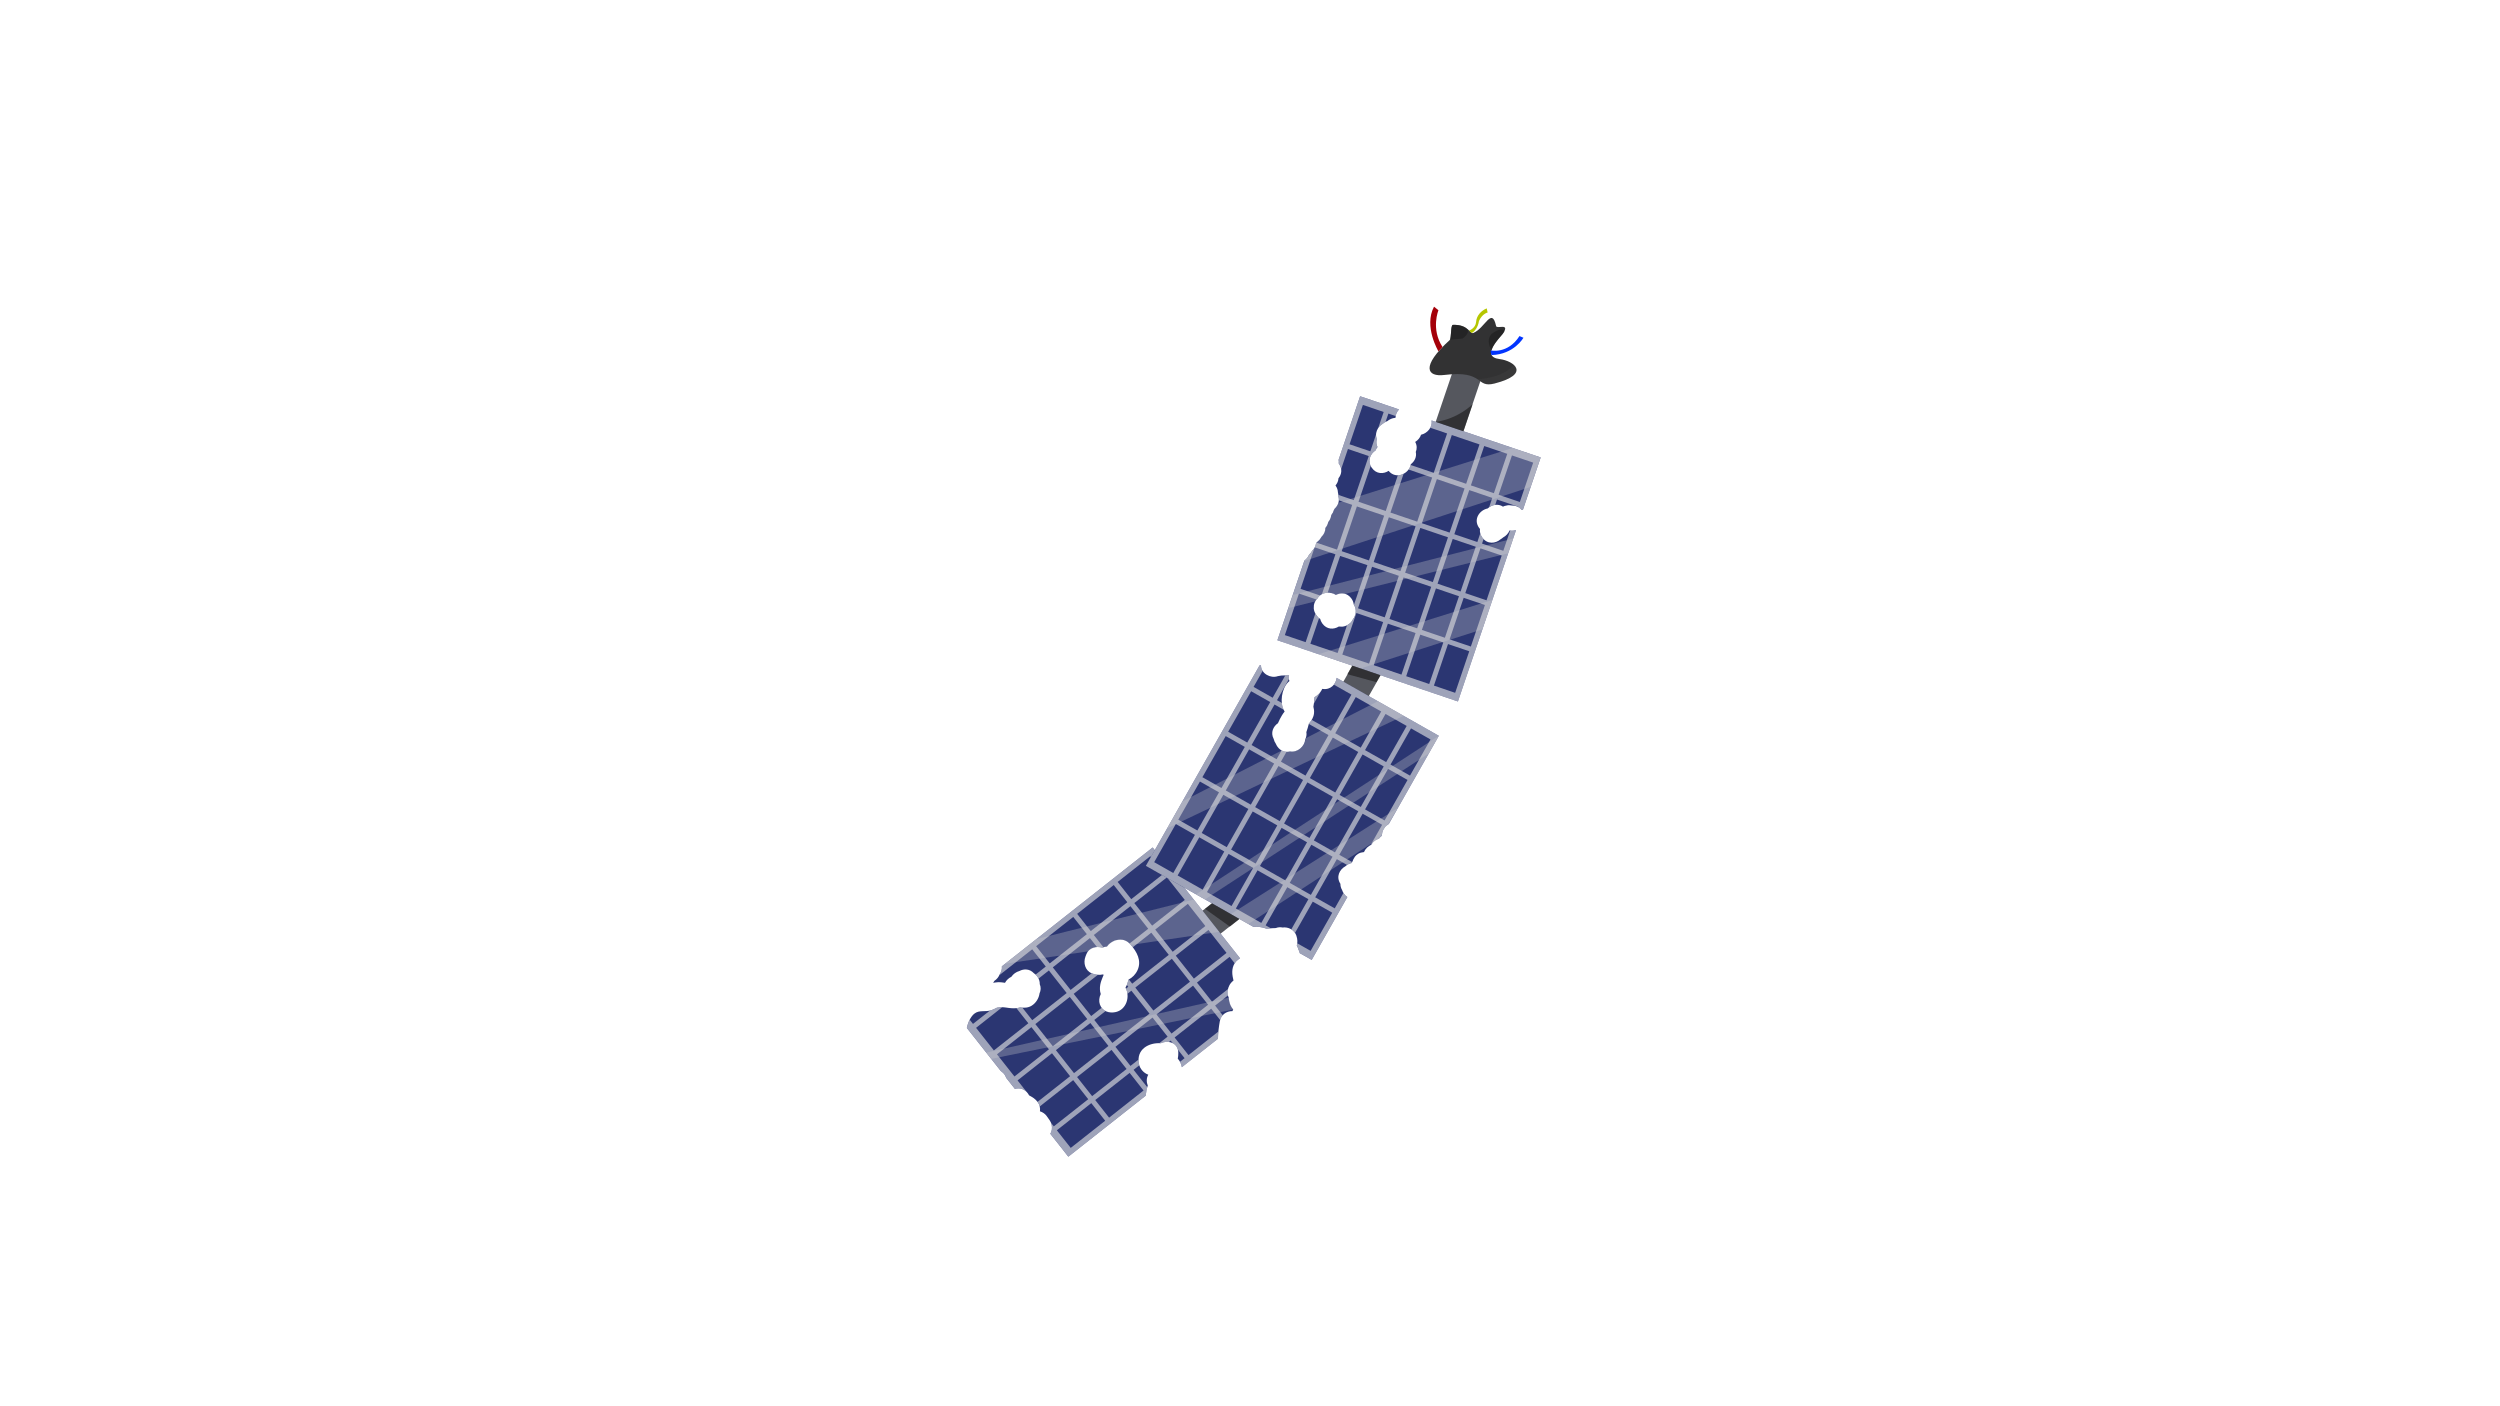 <?xml version="1.0" encoding="utf-8"?>
<!-- Generator: Adobe Illustrator 23.1.0, SVG Export Plug-In . SVG Version: 6.00 Build 0)  -->
<svg version="1.1" id="Layer_1" xmlns="http://www.w3.org/2000/svg" xmlns:xlink="http://www.w3.org/1999/xlink" x="0px" y="0px"
	 viewBox="0 0 1920 1080" style="enable-background:new 0 0 1920 1080;" xml:space="preserve">
<style type="text/css">
	.st0{fill:#55575E;}
	.st1{fill:#2B3672;}
	.st2{opacity:0.62;fill:#E5E5E5;}
	.st3{fill:#323233;}
	.st4{fill:#A40009;}
	.st5{fill:#B5C600;}
	.st6{fill:#0235FF;}
	.st7{opacity:0.3;fill:#D1D1D1;}
	.st8{opacity:0.04;fill:#D1D1D1;}
	.st9{opacity:0.65;fill:#1E1E1E;}
</style>
<rect x="1112.31" y="265.08" transform="matrix(0.947 0.321 -0.321 0.947 154.973 -344.943)" class="st0" width="22.45" height="64.82"/>
<rect x="1037.54" y="483.46" transform="matrix(0.87 0.493 -0.493 0.87 390.971 -450.224)" class="st0" width="22.45" height="64.82"/>
<rect x="936.67" y="662.27" transform="matrix(0.619 0.785 -0.785 0.619 906.678 -479.789)" class="st0" width="22.45" height="64.82"/>
<g>
	<path class="st1" d="M1164.31,407.13c-0.01-0.01-0.02-0.03-0.04-0.04c-0.27,0.07-0.54,0.13-0.82,0.16
		c-1.2,0.37-2.43,0.43-3.69,0.17c-0.15-0.02-0.29-0.02-0.44-0.04c-0.9,2.28-2.71,4.2-4.91,5.37c-0.6,0.52-1.23,1-1.92,1.39
		c-3.92,3.39-10.25,4.11-14.11-1.34c-1.57-2.22-2.05-4.49-1.75-6.58c-0.23-0.26-0.46-0.51-0.68-0.81
		c-4.72-6.66,0.44-13.71,6.58-14.91c3.13-2.86,7.94-3.95,11.76-1.39c0.76-0.4,1.56-0.67,2.42-0.78c1.2-0.37,2.43-0.43,3.69-0.17
		c0.87,0.14,1.76,0.11,2.63,0.24c1.67,0.29,3.17,0.97,4.49,2.04c0.38,0.41,0.77,0.83,1.15,1.24c0.26-0.06,0.56-0.13,0.96-0.22
		l13.61-40.15l-83.83-28.42c0.93,5.2-3.21,9.89-8.04,10.98c-0.75,2.29-2.42,4.25-4.51,5.53c1.48,2.69,1.43,5.38,0.45,7.69
		c0.87,3.76-0.95,7.28-3.82,9.45c-1.09,7.2-11.35,12.11-17.04,5.07c-3.92,2.54-9.4,2.62-12.87-2.28c-3.71-5.24-1.3-10.73,2.88-13.44
		c0.35-0.92,0.83-1.79,1.44-2.57c-0.95-2.06-1.03-4.11-0.51-5.97c-0.12-0.39-0.22-0.79-0.28-1.2c-0.37-1.2-0.43-2.43-0.17-3.69
		c0.42-2.44,1.92-4.82,3.94-6.25l2.33-1.65c0.71-0.5,1.48-0.85,2.26-1.13c1.7-1.42,3.82-2.36,6-2.52c0.1-0.04,0.2-0.06,0.29-0.1
		c0.01-2.42,1.06-4.65,2.7-6.36l-29.9-10.14l-16.54,48.8c0.19,0.96,0.21,1.91,0.08,2.82c0.05,0.07,0.11,0.13,0.17,0.2
		c2.86,4.04,2.08,8.22-0.34,11.17c-0.07,2.08-0.96,3.98-2.29,5.54c0.02,0.03,0.04,0.05,0.06,0.08c1.23,1.73,1.76,3.49,1.8,5.17
		c0.03,0.14,0.06,0.27,0.08,0.41c0.27,0.88,0.32,1.77,0.25,2.68c0,0,0,0.01,0,0.01c1.15,3.64-0.28,7.14-2.83,9.48
		c-0.17,0.35-0.36,0.7-0.58,1.03c-0.35,1.35-0.99,2.61-1.88,3.69c-0.07,0.21-0.15,0.41-0.23,0.61c-0.22,1.85-1.04,3.56-2.24,4.97
		c-0.31,1.57-0.97,2.99-1.98,4.25c-0.07,0.06-0.14,0.13-0.21,0.19c0.08,2.67-1.13,5.13-3.02,6.94c-0.35,0.59-0.74,1.22-1.1,1.75
		c-0.11,0.16-0.23,0.29-0.36,0.43c-0.68,0.71-1.4,1.42-2.19,2.01c-0.16,0.27-0.33,0.53-0.49,0.76c-0.27,2.18-1.38,4.16-2.96,5.69
		c-0.6,1.13-1.42,2.15-2.4,3c-0.01,0.01-0.01,0.02-0.02,0.03c-0.71,1.79-1.99,3.36-3.58,4.51l-20.74,61.19l138.67,47.01
		L1164.31,407.13z M1035.58,479.54c-1.43,1-3,1.58-4.74,1.74c-0.82-0.03-1.64-0.07-2.47-0.1c-0.04-0.01-0.09-0.02-0.13-0.03
		c-3.91,2.45-9.31,2.48-12.74-2.37c-0.81-1.15-1.32-2.31-1.59-3.45c-1.02-0.58-1.88-1.37-2.54-2.38l-0.66-0.93
		c-1-1.43-1.58-3-1.74-4.74c0.03-0.82,0.07-1.64,0.1-2.47c0.29-1.67,0.97-3.17,2.04-4.49c0.23-0.22,0.46-0.43,0.69-0.65
		c0.59-1.12,1.42-2.03,2.5-2.74c1.06-0.81,2.23-1.3,3.52-1.47c1.2-0.37,2.43-0.43,3.69-0.17c0.14,0.03,0.3,0.08,0.45,0.12
		c0.12,0,0.23,0.01,0.35,0.01c1.35,0.24,2.58,0.74,3.69,1.48c3.82-1.97,8.73-1.69,11.93,2.83c1.06,1.5,1.58,3.02,1.74,4.5
		c0.39,0.67,0.74,1.45,0.94,1.87c0.64,1.32,0.7,3.59,0.46,4.99c-0.23,1.35-0.99,3.33-1.97,4.41c-0.16,0.3-0.29,0.61-0.5,0.88
		c-0.59,1.16-1.44,2.1-2.55,2.83L1035.58,479.54z"/>
	<path class="st2" d="M1164.31,407.13c-0.01-0.01-0.02-0.03-0.04-0.04c-0.27,0.07-0.54,0.13-0.82,0.16
		c-1.18,0.37-2.39,0.42-3.63,0.17l-5.29,15.6l-16.31-5.53l1.18-3.48c-0.35-0.37-0.7-0.77-1.02-1.22c-0.75-1.06-1.24-2.13-1.53-3.19
		l-2.26,6.66l-17.68-5.99l11.48-33.87l17.68,5.99l-2.44,7.2c1.39-0.98,3.01-1.63,4.67-1.85l1.39-4.12l16.31,5.53l-0.09,0.26
		c0.55,0.29,1.08,0.62,1.58,1.03c0.38,0.41,0.77,0.83,1.15,1.24c0.26-0.06,0.56-0.13,0.96-0.22l0.33-0.97l1.23-3.62l12.05-35.55
		l-20.24-6.86l-3.62-1.23l-17.68-5.99l-3.62-1.23l-38.66-13.11c0.36,2.01-0.04,3.93-0.94,5.61l12.91,4.38l-10.25,30.23l-17.74-6.01
		c-0.28,1.27-0.83,2.45-1.6,3.5l18.12,6.14l-11.48,33.87l-20.54-6.96l10.1-29.8c-1.38,0.72-2.9,1.15-4.44,1.18l-9.28,27.39
		l-20.92-7.09l9.34-27.55c-2.3-4.74,0.01-9.44,3.78-11.88c0.22-0.58,0.49-1.15,0.82-1.68l0.44-1.31c-0.78-1.92-0.82-3.82-0.33-5.55
		c-0.12-0.39-0.22-0.79-0.28-1.2c-0.27-0.86-0.31-1.75-0.25-2.64l-4.44,13.09l-15.96-5.41l10.25-30.23l15.96,5.41l-4.2,12.38
		c0.66-0.99,1.47-1.87,2.41-2.54l2.33-1.65c0.28-0.2,0.59-0.34,0.89-0.5l2.19-6.46l5.58,1.89c0.31-1.91,1.26-3.65,2.6-5.05
		l-29.9-10.14l-16.54,48.8c0.19,0.96,0.21,1.91,0.08,2.82c0.05,0.07,0.11,0.13,0.17,0.2c0.97,1.37,1.51,2.76,1.72,4.11l5.23-15.43
		l15.96,5.41l-11.48,33.87l-11.86-4.02c0.02,0.37,0.03,0.74,0,1.11c0,0,0,0.01,0,0.01c0.33,1.04,0.44,2.06,0.39,3.05l10.24,3.47
		l-11.65,34.38l-15.73-5.33c-0.12,0.2-0.24,0.39-0.36,0.55c-0.13,1.07-0.47,2.09-0.97,3.04l15.83,5.37l-10.38,30.63
		c0.82-0.46,1.69-0.76,2.63-0.89c0.6-0.19,1.21-0.29,1.82-0.32l9.56-28.19l20.92,7.09l-10.32,30.44c0.33,0.61,0.63,1.26,0.8,1.62
		c0.64,1.32,0.7,3.59,0.46,4.99c-0.23,1.35-0.99,3.33-1.97,4.41c-0.16,0.3-0.29,0.61-0.5,0.88c-0.59,1.16-1.44,2.1-2.55,2.83
		l-0.47,0.33c-0.36,0.25-0.73,0.48-1.11,0.68l-7.21,21.26l-20.92-7.09l6.66-19.66c-0.63-0.49-1.18-1.08-1.64-1.78l-0.66-0.93
		c-0.2-0.28-0.36-0.57-0.53-0.86l-7.46,22.01l-15.96-5.41l10.82-31.91l13.48,4.57c0.02-0.03,0.04-0.06,0.06-0.08
		c0.24-0.22,0.47-0.44,0.71-0.66c0.49-0.93,1.16-1.72,2-2.36l-15.01-5.09l10.59-31.24c-0.46,0.73-1.01,1.41-1.64,2.02
		c-0.6,1.13-1.42,2.15-2.4,3c-0.01,0.01-0.01,0.02-0.02,0.03c-0.71,1.79-1.99,3.36-3.58,4.51l-20.74,61.19l114.8,38.91l0.56,0.19
		l23.31,7.9L1164.31,407.13z M1129.61,496.54l-16.31-5.53l10.81-31.9l16.31,5.53L1129.61,496.54z M1102.81,451.9l17.68,5.99
		l-10.81,31.9l-17.68-5.99L1102.81,451.9z M1088.37,482.57l-21.26-7.21l10.81-31.9l21.26,7.21L1088.37,482.57z M1153.3,426.65
		l-11.65,34.38l-16.31-5.53l11.65-34.38L1153.3,426.65z M1133.37,419.89l-11.65,34.38l-17.68-5.99l11.65-34.38L1133.37,419.89z
		 M1100.41,447.04l-21.27-7.21l11.65-34.38l21.26,7.21L1100.41,447.04z M1177.49,355.29l-10.25,30.23l-16.31-5.53l10.25-30.23
		L1177.49,355.29z M1157.56,348.54l-10.25,30.23l-17.68-5.99l10.25-30.23L1157.56,348.54z M1114.99,334.11l21.26,7.21L1126,371.55
		l-21.26-7.21L1114.99,334.11z M1103.51,367.96l21.26,7.21l-11.48,33.87l-21.26-7.21L1103.51,367.96z M1030.44,423.32l11.65-34.38
		l20.92,7.09l-11.65,34.38L1030.44,423.32z M1066.63,397.27l20.54,6.96l-11.65,34.38l-20.54-6.96L1066.63,397.27z M1042.94,467.17
		l10.81-31.9l20.54,6.96l-10.81,31.9L1042.94,467.17z M1030.89,502.7l10.82-31.91l20.54,6.96l-10.82,31.91L1030.89,502.7z
		 M1055.06,510.89l10.82-31.91l21.27,7.21l-10.82,31.91L1055.06,510.89z M1079.95,519.33l10.82-31.91l17.68,5.99l-10.82,31.91
		L1079.95,519.33z M1101.25,526.55l10.82-31.91l16.31,5.53l-10.82,31.91L1101.25,526.55z"/>
</g>
<g>
	<path class="st1" d="M879.9,841.49c0.3-2.66,0.7-5.18,1.6-7.71c-1.09-2.69-1.11-5.95,0.39-8.41c-3.45-1.24-6.41-4.41-7.18-8.29
		c-2.22-11.14,7.49-16.54,16.84-15.88c5.64-2.58,13.35-0.41,13.39,7.46c0.01,1.58-0.12,2.98-0.41,4.37
		c1.73,1.93,2.67,4.16,3.14,6.56l27.73-21.85c0.09-4.53,0.59-8.71,1.4-13.35c0.88-5.06,5.12-7.89,9.69-7.86
		c0.18-0.37,0.39-0.79,0.62-1.24c-1.52-1.72-2.57-3.8-3.01-6.1c-0.33-1.71-0.48-2.74-0.4-2.98c-0.17-0.34-0.33-0.68-0.44-1.04
		c-0.92-3.02-0.49-5.81,0.97-8.56c0.72-1.36,1.82-2.58,3.1-3.56c-0.23-1.02-0.48-2.1-0.65-3.11c-0.83-4.86-0.03-9.6,4.06-12.86
		c0.54-0.43,1.09-0.78,1.64-1.09l-67.12-85.15l-115.85,91.31c0.25,2.23-0.43,4.33-1.65,6.09c-0.74,2.06-2.24,3.84-4.09,5.07
		c-0.27,0.52-0.57,1.02-0.93,1.49c1.21-0.22,2.53-0.4,4.06-0.5c1.32-0.08,3.19,0.22,5.05,0.49c1.06-2,2.82-3.64,4.88-4.63
		c1.43-2.13,3.68-3.75,6.16-4.43c3.48-1.84,7.88-1.77,11.08,1.66c0.99,0.64,1.92,1.5,2.74,2.65c1.37,1.93,1.9,3.9,1.82,5.75
		c1.05,2.51,0.85,4.99-0.16,7.1c-0.51,3.81-2.78,7.45-6.03,9.46c-2.91,1.8-6.08,1.74-8.85,1.33c-2.23,0.68-4.45,0.76-6.89,0.6
		c-2.74-0.18-5.37-0.9-8.14-0.75c-4.22,0.22-2.51,0.61-6.76,2.17c-5.02,1.84-9.43-0.38-13.44,2.82c-2.67,2.12-4.97,6.75-5.72,10.96
		l25.89,32.84c0.44,0.37,0.86,0.77,1.32,1.11c1.45,1.08,2.4,2.64,2.97,4.33l6.74,8.55c3.46-1.03,7.38-0.23,10.08,3.59
		c0.31,0.44,0.56,0.88,0.79,1.32c1.25,0.67,2.5,1.39,3.65,2.2c1.18,0.83,2.18,1.95,3.05,3.09c1.52,1.99,1.92,4.55,1.66,6.97
		c2.03,0.62,3.94,1.92,5.15,3.63l2.31,3.27c1.51,2.13,1.96,4.66,1.64,7.2c-0.15,1.15-0.59,2.2-1.17,3.17l13.85,17.58L879.9,841.49z
		 M857.07,777.22c-5.04,1.23-10.48-0.43-12.36-5.79c-0.86-2.46-0.58-5.51,0.67-8c-0.01-0.03-0.02-0.05-0.02-0.08
		c-0.74-2.31-0.77-4.7-0.36-7.07c0.35-2.02,1.1-3.92,1.86-5.81c0.25-0.56,0.48-1.12,0.72-1.69c-0.12-0.14-0.24-0.29-0.35-0.44
		c-3.01,0.67-5.87,0.34-8.8-0.85c-5.07-2.05-6.61-8.07-4.81-12.78c0.25-0.64,0.49-1.28,0.74-1.93c1.93-5.02,7.58-6.31,12.18-4.99
		c1.17-0.44,2.39-0.75,3.64-0.89c1.21-1.86,3.19-3.28,5.1-4.17c0.61-0.36,1.26-0.59,1.96-0.69c4.5-1.11,8.09-0.07,11.16,3.5
		c4.71,5.47,8.53,12.25,5.25,19.49c-1.53,3.37-4.01,5.78-6.98,7.33c-0.06,0.22-0.11,0.43-0.17,0.65c-0.45,1.51-0.86,3.42-1.76,4.73
		c-0.12,0.27-0.23,0.54-0.35,0.81C868.14,765.51,865.05,775.27,857.07,777.22z"/>
	<path class="st2" d="M879.9,841.49c0.26-2.24,0.59-4.38,1.22-6.5l-10.54-13.37l4.42-3.48c-0.11-0.35-0.22-0.69-0.29-1.05
		c-0.24-1.19-0.31-2.3-0.29-3.36l-6.21,4.89l-11.56-14.66l28.51-22.47l11.56,14.66l-6.37,5.02c0.4,0.01,0.81,0.01,1.21,0.04
		c1.93-0.88,4.09-1.19,6.11-0.93l1.43-1.12l1.62,2.06c1.85,0.96,3.31,2.6,3.92,4.97l5.12,6.5l-3.54,2.79
		c0.7,1.3,1.19,2.68,1.47,4.13l27.73-21.85c0.04-1.88,0.14-3.72,0.31-5.54l-22.97,18.1l-10.66-13.53l28.09-22.14l6.9,8.75
		c0.4-1.44,1.06-2.69,1.96-3.69l-5.85-7.42l9.93-7.83c-0.39-1.69-0.37-3.31,0.02-4.89l-12.32,9.71l-11.56-14.66l25.07-19.76
		l3.91,4.96c0.64-0.99,1.46-1.91,2.49-2.73c0.54-0.43,1.09-0.78,1.64-1.09l-3.64-4.61l-2.37-3.01l-61.11-77.53l-115.85,91.31
		c0.25,2.23-0.42,4.34-1.66,6.1c-0.09,0.25-0.2,0.5-0.31,0.74l25.29-19.94l10.43,13.24l-7.83,6.17c0.48,0.46,0.94,0.98,1.37,1.58
		c0.36,0.5,0.64,1.01,0.89,1.51l7.94-6.26l13.68,17.35l-26.45,20.85l-7.58-9.62c-0.57-0.04-1.14-0.1-1.68-0.18
		c-0.96,0.29-1.92,0.46-2.9,0.55l9.16,11.62l-26.46,20.86l-13.68-17.35l20.07-15.82c-0.4-0.01-0.8-0.04-1.21-0.02
		c-4.22,0.22-2.51,0.61-6.76,2.17c-0.5,0.18-0.98,0.3-1.47,0.41l-13,10.25l-2.52-3.2c-1.02,1.96-1.79,4.19-2.17,6.31l25.89,32.84
		c0.44,0.37,0.86,0.77,1.32,1.11c1.45,1.08,2.4,2.64,2.97,4.33l6.74,8.55c2.94-0.88,6.21-0.42,8.79,2.08l-6.8-8.63l26.46-20.86
		l13.9,17.63l-25,19.7c0.07,0.09,0.15,0.18,0.22,0.27c0.75,0.98,1.22,2.1,1.48,3.26l25.67-20.23l11.56,14.66l-26.46,20.86
		l-2.06-2.61c0.61,1.62,0.79,3.37,0.57,5.13c-0.15,1.15-0.59,2.2-1.17,3.17l13.85,17.58L879.9,841.49z M927.82,771.63l-28.09,22.14
		l-11.56-14.66l28.09-22.14L927.82,771.63z M885.8,776.1l-13.9-17.63l28.09-22.14l13.9,17.63L885.8,776.1z M941.97,731.83
		l-25.07,19.76L903,733.96l25.07-19.76L941.97,731.83z M925.7,711.19l-25.07,19.76l-13.43-17.03l25.07-19.76L925.7,711.19z
		 M909.9,691.15l-25.07,19.76l-13.68-17.35l25.07-19.76L909.9,691.15z M883.43,657.56l10.43,13.24l-25.07,19.76l-10.43-13.24
		L883.43,657.56z M855.35,679.69l10.43,13.24l-28.09,22.14l-10.43-13.24L855.35,679.69z M795.75,726.67l28.51-22.47l10.43,13.24
		l-28.51,22.47L795.75,726.67z M824.6,763.27l18.58-14.64c-1.59-0.12-3.16-0.48-4.76-1.12l-16.19,12.76l-13.68-17.35l28.51-22.47
		l5.44,6.9c1.36-0.07,2.73,0.09,4.03,0.46c0.32-0.12,0.65-0.2,0.97-0.3l-7.43-9.43l28.09-22.14l13.68,17.35l-14.36,11.32
		c0.31,0.3,0.62,0.61,0.92,0.96c0.54,0.63,1.07,1.28,1.58,1.94l14.22-11.21l13.43,17.03l-28.09,22.14l-2.57-3.26
		c-0.1,0.06-0.2,0.12-0.3,0.17c-0.06,0.22-0.11,0.43-0.17,0.65c-0.31,1.05-0.62,2.29-1.07,3.4l1.11,1.41l-1.81,1.43
		c0.59,1.27,0.97,2.61,1.14,3.98l3.05-2.4l13.9,17.63l-28.51,22.47l-13.9-17.63l8.66-6.82c-1.15-0.59-2.18-1.42-3-2.51l-8.03,6.33
		L824.6,763.27z M821.59,765.64l13.43,17.03l-26.45,20.85l-13.43-17.03L821.59,765.64z M765.67,809.71l26.46-20.86l13.43,17.03
		l-26.46,20.86L765.67,809.71z M810.94,806.53l26.45-20.85l13.9,17.63l-26.45,20.85L810.94,806.53z M827.2,827.17l26.45-20.85
		l11.56,14.66l-26.45,20.85L827.2,827.17z M867.58,823.98l10.66,13.53l-26.45,20.85l-10.66-13.53L867.58,823.98z M811.66,868.06
		l26.46-20.86l10.66,13.53l-26.46,20.86L811.66,868.06z"/>
</g>
<g>
	<path class="st1" d="M1034.77,688.94c-0.95-0.63-1.85-1.47-2.64-2.59c-0.65-0.92-1.07-1.84-1.37-2.76
		c-0.96-1.62-1.35-3.25-1.32-4.8c-3.54-5.41-0.68-11.03,3.81-13.49c1.37-1.23,3.05-2.11,4.83-2.51c0.22-0.57,0.51-1.11,0.83-1.63
		c0.24-0.79,0.57-1.54,1.06-2.2c0.59-1.16,1.44-2.1,2.55-2.83c1.06-0.81,2.23-1.3,3.52-1.47c0.5-0.15,1-0.22,1.51-0.27
		c1.03-2.53,3.18-4.6,5.72-5.68c0.08-0.12,0.12-0.25,0.21-0.37c0.59-1.16,1.44-2.1,2.55-2.83c0.82-0.63,1.71-1.06,2.67-1.3
		c0.12-0.07,0.24-0.12,0.36-0.19c0.01-0.02,0.02-0.04,0.04-0.05c0.6-0.87,1.43-1.58,2.27-2.22c-0.03-0.63,0.01-1.27,0.15-1.91
		c0.17-1.27,0.63-2.41,1.38-3.42c0.59-1.16,1.44-2.1,2.55-2.83l1.05-0.74c0.04-0.03,0.08-0.04,0.12-0.07l38.39-67.7l-78.45-44.49
		c-0.65,4.92-4.58,9.48-10.9,8.48c-0.06-0.01-0.11-0.01-0.17-0.02c-0.89,2.02-2.31,3.76-4.18,5.2c-0.33,0.25-0.99,0.7-1.8,1.2
		c-0.06,2.55-0.36,4.95-0.83,7.29c0.46,1.59,0.65,3.27,0.49,4.98c-0.31,3.2-1.88,5.69-3.93,7.97c-0.67,2.53-1.25,4.68-1.96,6.58
		c0.35,1.95-0.01,3.83-0.86,5.48c-0.34,5.36-5.84,10.4-11.71,9.36c-3.35,0.84-7.05-0.04-9.65-3.7c-0.51-0.72-0.89-1.45-1.19-2.17
		c-0.83-1.18-1.34-2.37-1.6-3.53c-0.04-0.11-0.09-0.22-0.13-0.33c-2.48-4.72-0.33-9.45,3.34-11.99c0.42-1.05,0.91-2.11,1.47-3.16
		c0.91-1.7,2.14-4,3.67-5.8c-0.09-0.14-0.19-0.28-0.27-0.41c-3.75-6.14-2.03-17.1,2.99-22.14c0.26-0.26,0.58-0.54,0.94-0.84
		c-0.5-1.45-0.64-2.99-0.26-4.45c-0.01,0.05-0.34-0.05-0.87-0.26c-0.7,0.21-1.45,0.35-2.26,0.38c-1.87-0.05-3.72,0.13-5.54,0.56
		c-5.45,2-12.89-1.92-12.9-8.24c0-0.2-0.43-0.19-1.08-0.07l-87.35,154.03l82.71,46.9c3.35-0.32,6.52,0.08,9.82,1.29
		c0.08,0.03,0.19,0.06,0.3,0.1c0.37-0.05,0.74-0.1,1.1-0.13c2.01-0.21,3.94-0.41,5.85-0.4c1.67-0.65,3.43-0.82,5.21-0.43
		c4.33-0.59,9.04,1.69,10.59,6.2c1.01,2.95,0.99,5.42,0.33,7.72c0.6,0.97,1,1.94,1.23,2.9c0.54,0.96,0.88,1.92,1.05,2.87l9.18,5.2
		L1034.77,688.94z"/>
	<path class="st2" d="M1011.33,534.25c-0.33,0.25-0.99,0.7-1.8,1.2c-0.04,1.64-0.17,3.23-0.4,4.77l5-8.81
		C1013.36,532.46,1012.42,533.4,1011.33,534.25z"/>
	<path class="st2" d="M1034.77,688.94c-0.95-0.63-1.85-1.47-2.64-2.59c-0.13-0.18-0.24-0.37-0.35-0.56l-6.71,11.84l-14.98-8.5
		l16.61-29.3l7.85,4.45c1.08-0.72,2.29-1.24,3.54-1.53c0.09-0.24,0.19-0.47,0.3-0.69l-9.8-5.56l17.91-31.57l14.98,8.5l-8.82,15.56
		c0.2-0.1,0.41-0.17,0.61-0.26c0.08-0.13,0.13-0.27,0.22-0.4c0.59-1.16,1.44-2.1,2.55-2.83c0.82-0.63,1.71-1.06,2.67-1.3
		c0.12-0.07,0.24-0.12,0.36-0.19c0.01-0.02,0.02-0.04,0.04-0.05c0.6-0.87,1.43-1.58,2.27-2.22c-0.03-0.63,0.01-1.27,0.15-1.91
		c0.17-1.27,0.63-2.41,1.38-3.42c0.59-1.16,1.44-2.1,2.55-2.83l1.05-0.74c0.04-0.03,0.08-0.04,0.12-0.07l17.99-31.72l1.89-3.33
		l18.52-32.65l-18.59-10.54l-3.33-1.89l-16.24-9.21l-3.33-1.89l-36.96-20.96c-0.25,1.9-0.99,3.74-2.16,5.23l13.49,7.65l-15.75,27.77
		l-14.76-8.37c-0.61,0.99-1.34,1.91-2.14,2.8c-0.03,0.11-0.06,0.22-0.09,0.33l15.1,8.56l-17.64,31.11l-18.87-10.7l4.29-7.57
		c-1.3-0.05-2.59-0.38-3.8-1.06l-3.82,6.74l-19.22-10.9l17.64-31.11l7,3.97c-0.75-1.54-1.2-3.32-1.39-5.19l-3.72-2.11l9.19-16.21
		c-0.16-0.99-0.16-1.99,0.1-2.95c-0.01,0.05-0.34-0.05-0.87-0.26c-0.63,0.19-1.3,0.31-2.01,0.35l-9.74,17.18l-14.66-8.31l6.97-12.29
		c-0.79-1.23-1.25-2.66-1.26-4.24c0-0.2-0.43-0.19-1.08-0.07l-87.35,154.03l82.71,46.9c3.35-0.32,6.52,0.08,9.82,1.29
		c0.08,0.03,0.19,0.06,0.3,0.1c0.37-0.05,0.74-0.1,1.1-0.13c0.69-0.07,1.36-0.13,2.04-0.2l-3.99-2.26l16.62-29.31l16.24,9.21
		l-13.14,23.17c1.12,0.69,2.1,1.61,2.85,2.74l13.62-24.02l14.98,8.5l-16.62,29.31l-10.25-5.81c-0.08,0.59-0.22,1.16-0.39,1.73
		c0.62,0.98,1.03,1.97,1.26,2.94c0.54,0.96,0.88,1.92,1.05,2.87l9.18,5.2L1034.77,688.94z M1025.26,654.63l-16.24-9.21l17.91-31.57
		l16.24,9.21L1025.26,654.63z M962.08,623.2l18.87,10.7l-16.61,29.3l-18.87-10.7L962.08,623.2z M942.13,650.61l-19.22-10.9
		l16.61-29.3l19.22,10.9L942.13,650.61z M1005.69,643.53l-19.53-11.08l17.91-31.57l19.53,11.08L1005.69,643.53z M1046.46,579.41
		l16.24,9.21l-17.64,31.11l-16.24-9.21L1046.46,579.41z M984.27,635.79l19.53,11.08l-16.61,29.3l-19.53-11.08L984.27,635.79z
		 M1063.36,630.11l-14.98-8.5l17.64-31.11L1081,599L1063.36,630.11z M1098.64,567.9l-15.75,27.77l-14.98-8.5l15.75-27.77
		L1098.64,567.9z M1080.33,557.52l-15.75,27.77l-16.24-9.21l15.75-27.77L1080.33,557.52z M1041.23,535.35l19.53,11.08l-15.75,27.77
		l-19.53-11.08L1041.23,535.35z M1023.6,566.45l19.53,11.08l-17.64,31.11l-19.53-11.08L1023.6,566.45z M1000.74,599l-17.91,31.57
		l-18.87-10.7l17.91-31.57L1000.74,599z M978.54,586.41l-17.91,31.57l-19.22-10.9l17.91-31.57L978.54,586.41z M960.87,530.87
		l14.66,8.31l-17.64,31.11l-14.66-8.31L960.87,530.87z M941.34,565.31l14.66,8.31l-17.91,31.57l-14.66-8.31L941.34,565.31z
		 M921.54,600.21l14.66,8.31l-16.61,29.3l-14.66-8.31L921.54,600.21z M886.42,662.15l16.62-29.31l14.66,8.31l-16.62,29.31
		L886.42,662.15z M904.41,672.35l16.62-29.31l19.22,10.9l-16.62,29.31L904.41,672.35z M926.95,685.13l16.62-29.31l18.87,10.7
		l-16.62,29.31L926.95,685.13z M968.68,708.8l-19.53-11.08l16.62-29.31l19.53,11.08L968.68,708.8z M990.52,678.05l16.61-29.3
		l16.24,9.21l-16.61,29.3L990.52,678.05z"/>
</g>
<path class="st3" d="M1147.76,294.55c28.05-7.17,15.3-17.38,3.88-18.79c-15.17-1.87,0.98-17.1,2.69-19.69
	c5.6-8.43-4.77-3.16-5.31-5.63c-3.37-15.29-8.55,1.87-17.66,5.34c-2.13,0.81-4.03-6.68-15.51-6.29c-1.9,0.07-1.08,10.4-2.43,11.63
	c-22.59,20.55-17.38,28.51-4.14,26.85C1140.37,284.09,1132.99,298.33,1147.76,294.55z"/>
<path class="st4" d="M1107.84,266.47c-9.04-13.94-3.11-28.2-3.11-28.2l-3.4-2.74c-8.1,15.14,3.42,34.35,3.42,34.35L1107.84,266.47z"
	/>
<path class="st5" d="M1128.22,253.89c0,0,5.06-1.69,5.42-6.67c0.35-4.98,4.04-8.69,8.17-10.4l0.69,3.2c0,0-4.03,0.75-6.66,6.5
	c0,0-0.25,2.82-2,5.71c-1.76,2.89-3.64,3.51-3.64,3.51L1128.22,253.89z"/>
<path class="st6" d="M1144.9,269.14c0,0,13.08,3.02,22.06-11.04l3.05,1.29c0,0-7.2,12.83-24.45,13.3c0,0-0.42-0.72-0.64-1.89
	C1144.7,269.63,1144.9,269.14,1144.9,269.14z"/>
<path class="st7" d="M1183.23,351.31l-21.48-7.28l-133.85,42.09c-0.5,1.74-1.54,3.31-2.89,4.55c-0.17,0.33-0.34,0.67-0.55,0.98
	c-0.35,1.39-1.02,2.68-1.95,3.78c-0.06,0.18-0.13,0.35-0.2,0.52c-0.21,1.9-1.06,3.66-2.32,5.1c-0.31,1.6-1.06,3.06-2.12,4.31
	c0.1,2.74-1.17,5.26-3.12,7.09c-0.72,1.56-1.84,2.93-3.23,3.97c-0.2,0.22-0.44,0.4-0.66,0.6c-0.04,0.05-0.09,0.1-0.14,0.15
	c-0.24,2.24-1.37,4.29-3,5.84c-0.6,1.13-1.41,2.15-2.39,3c-0.69,1.74-1.9,3.26-3.42,4.41l-0.28,0.49l173.91-56.96L1183.23,351.31z"
	/>
<path class="st7" d="M1021.26,455.23c0.95,0.1,1.89,0.33,2.8,0.77c0.79,0.23,1.57,0.54,2.3,1.02c0.89-0.42,1.82-0.74,2.78-0.89
	c0,0,0.01,0,0.01,0c0.52-0.08,1.03-0.12,1.55-0.11c0.16,0,0.31,0.01,0.47,0.02c0.37,0.03,0.75,0.07,1.12,0.14
	c0.12,0.02,0.25,0.02,0.38,0.05l125.61-31.32l3.84-11.33L992.8,456.99l-3.4,10.03l20.77-5.18
	C1011.8,457.53,1016.68,454.49,1021.26,455.23z"/>
<polygon class="st7" points="1012.63,502.44 1146.12,460.77 1138.48,483.31 1044.87,513.37 "/>
<path class="st7" d="M1064.36,634.78c0.25-0.25,0.52-0.5,0.79-0.73c0.03-0.03,0.06-0.06,0.09-0.08l8.29-13.52L945.3,702l13.24,7.74
	l100.56-65.76l2.26-3.68C1061.67,638.17,1062.8,636.27,1064.36,634.78z"/>
<polygon class="st7" points="925.44,690.73 1097.32,578.66 1105.02,565.07 918.56,686.83 "/>
<path class="st7" d="M1058.23,538.53l-55.63,28.51c-0.03,0.93-0.22,1.82-0.52,2.67c-1.32,4.81-6.7,8.29-11.63,7.31
	c-2.01,0.49-4.14,0.35-6.09-0.63l-76.23,39.06l-11.73,20.68l181.56-86.41L1058.23,538.53z"/>
<path class="st7" d="M846.58,727.91c0.77-0.34,1.57-0.59,2.39-0.73c0.59-0.17,1.18-0.31,1.78-0.36c1.41-2.04,3.54-3.62,5.93-4.29
	c0.82-0.3,1.67-0.51,2.54-0.59c3.19-0.61,6.64,0.35,9.08,3.81c0,0.01,0.01,0.01,0.01,0.01l68.01-10.15l-19.47-24.71l-120.94,30.34
	l-23.97,18.89l63.87-9.53C838.55,727.78,842.84,726.38,846.58,727.91z"/>
<path class="st7" d="M945.91,773.42c-0.62-0.87-1.03-1.74-1.32-2.61c-0.01-0.03-0.02-0.06-0.04-0.1c-0.04-0.13-0.11-0.27-0.15-0.4
	c-0.46-1.24-0.62-2.48-0.53-3.66l-0.17-0.45l-186.23,42.19l3.8,4.82l185.84-37.93l-0.27-0.72
	C946.52,774.21,946.21,773.84,945.91,773.42z"/>
<path class="st8" d="M1134.72,291.28c0,0,19.34-0.57,27.86-11.07c0,0,3.87,3.34,1.14,6.66c-2.74,3.32-9.66,6.78-18.84,8.23
	c0,0-2.34,0.53-5.21-0.62c0,0-1.2-0.55-2.08-1.17"/>
<path class="st9" d="M1102.69,324.01l21.26,7.21l7.07-20.87C1131.02,310.35,1120.31,321.52,1102.69,324.01z"/>
<path class="st9" d="M1145.44,269.11c0,0-5.49-9.02,1.28-13.55c6.78-4.54,8.72-1.4,8.72-1.4s-0.31,1.3-3.52,4.78
	c-3.21,3.48-5.4,7.48-5.4,7.48L1145.44,269.11z"/>
<path class="st9" d="M1115.85,249.49c0,0,6.73-0.49,10.41,2.67c3.68,3.17-2.62,7.65-2.98,7.83c-0.35,0.18-9.71,0.92-9.71,0.92
	s0.48-1.35,0.77-4.86s0.29-3.51,0.29-3.51S1114.87,249.46,1115.85,249.49z"/>
<polygon class="st9" points="1038.5,511.21 1060.15,518.55 1057.09,523.93 1034.77,517.78 "/>
<polygon class="st9" points="944.52,711.62 925.51,698.03 930.87,693.81 951.87,705.83 "/>
</svg>
